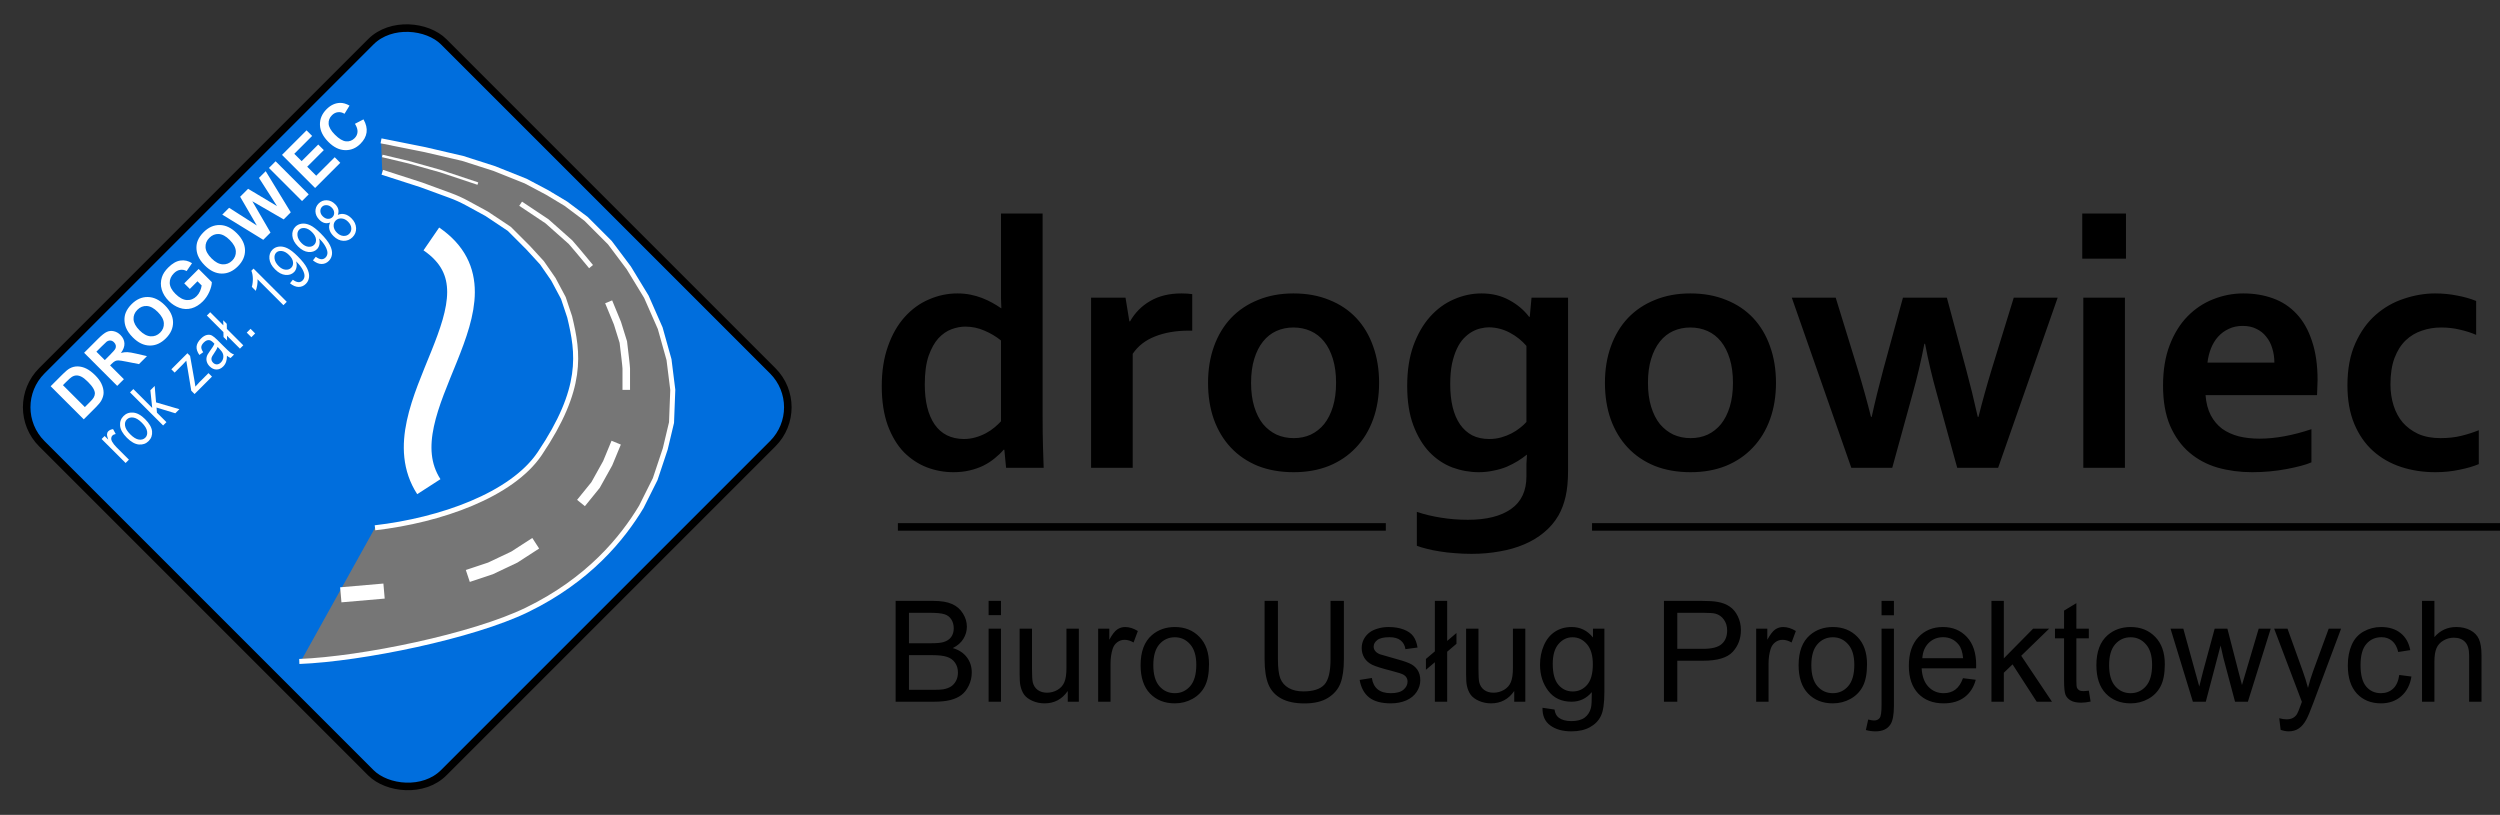 <svg width="994" height="324" viewBox="0 0 994 324" fill="none" xmlns="http://www.w3.org/2000/svg">
<rect x="0" y="0" width="994" height="324" fill="#333333" stroke="none"/>
<line x1="357" y1="209.5" x2="551" y2="209.5" stroke="black" stroke-width="3"/>
<line x1="633" y1="209.5" x2="994" y2="209.5" stroke="black" stroke-width="3"/>
<path d="M356.102 279V238.914H371.141C374.203 238.914 376.655 239.324 378.496 240.145C380.355 240.947 381.805 242.195 382.844 243.891C383.901 245.568 384.43 247.327 384.43 249.168C384.43 250.882 383.965 252.495 383.035 254.008C382.105 255.521 380.702 256.742 378.824 257.672C381.249 258.383 383.108 259.595 384.402 261.309C385.715 263.022 386.371 265.046 386.371 267.379C386.371 269.257 385.97 271.007 385.168 272.629C384.384 274.233 383.409 275.473 382.242 276.348C381.076 277.223 379.608 277.888 377.84 278.344C376.09 278.781 373.939 279 371.387 279H356.102ZM361.406 255.758H370.074C372.426 255.758 374.112 255.603 375.133 255.293C376.482 254.892 377.493 254.227 378.168 253.297C378.861 252.367 379.207 251.201 379.207 249.797C379.207 248.466 378.888 247.299 378.25 246.297C377.612 245.276 376.701 244.583 375.516 244.219C374.331 243.836 372.298 243.645 369.418 243.645H361.406V255.758ZM361.406 274.27H371.387C373.1 274.27 374.303 274.206 374.996 274.078C376.217 273.859 377.238 273.495 378.059 272.984C378.879 272.474 379.553 271.736 380.082 270.77C380.611 269.785 380.875 268.655 380.875 267.379C380.875 265.884 380.492 264.59 379.727 263.496C378.961 262.384 377.895 261.609 376.527 261.172C375.178 260.716 373.228 260.488 370.676 260.488H361.406V274.27ZM393.07 244.574V238.914H397.992V244.574H393.07ZM393.07 279V249.961H397.992V279H393.07ZM424.543 279V274.734C422.283 278.016 419.211 279.656 415.328 279.656C413.615 279.656 412.01 279.328 410.516 278.672C409.039 278.016 407.936 277.195 407.207 276.211C406.496 275.208 405.995 273.987 405.703 272.547C405.503 271.581 405.402 270.049 405.402 267.953V249.961H410.324V266.066C410.324 268.637 410.424 270.368 410.625 271.262C410.935 272.556 411.591 273.577 412.594 274.324C413.596 275.053 414.836 275.418 416.312 275.418C417.789 275.418 419.174 275.044 420.469 274.297C421.763 273.531 422.674 272.501 423.203 271.207C423.75 269.895 424.023 267.999 424.023 265.52V249.961H428.945V279H424.543ZM436.629 279V249.961H441.059V254.363C442.189 252.303 443.228 250.945 444.176 250.289C445.142 249.633 446.199 249.305 447.348 249.305C449.007 249.305 450.693 249.833 452.406 250.891L450.711 255.457C449.508 254.746 448.305 254.391 447.102 254.391C446.026 254.391 445.06 254.719 444.203 255.375C443.346 256.013 442.736 256.906 442.371 258.055C441.824 259.805 441.551 261.719 441.551 263.797V279H436.629ZM453.5 264.48C453.5 259.103 454.995 255.12 457.984 252.531C460.482 250.38 463.526 249.305 467.117 249.305C471.109 249.305 474.372 250.617 476.906 253.242C479.44 255.849 480.707 259.458 480.707 264.07C480.707 267.807 480.142 270.751 479.012 272.902C477.9 275.035 476.268 276.694 474.117 277.879C471.984 279.064 469.651 279.656 467.117 279.656C463.052 279.656 459.762 278.353 457.246 275.746C454.749 273.139 453.5 269.384 453.5 264.48ZM458.559 264.48C458.559 268.199 459.37 270.988 460.992 272.848C462.615 274.689 464.656 275.609 467.117 275.609C469.56 275.609 471.592 274.68 473.215 272.82C474.837 270.961 475.648 268.126 475.648 264.316C475.648 260.725 474.828 258.009 473.188 256.168C471.565 254.309 469.542 253.379 467.117 253.379C464.656 253.379 462.615 254.299 460.992 256.141C459.37 257.982 458.559 260.762 458.559 264.48ZM529.023 238.914H534.328V262.074C534.328 266.103 533.872 269.302 532.961 271.672C532.049 274.042 530.4 275.974 528.012 277.469C525.642 278.945 522.525 279.684 518.66 279.684C514.905 279.684 511.833 279.036 509.445 277.742C507.057 276.448 505.353 274.579 504.332 272.137C503.311 269.676 502.801 266.322 502.801 262.074V238.914H508.105V262.047C508.105 265.529 508.424 268.099 509.062 269.758C509.719 271.398 510.831 272.665 512.398 273.559C513.984 274.452 515.917 274.898 518.195 274.898C522.096 274.898 524.876 274.014 526.535 272.246C528.194 270.478 529.023 267.078 529.023 262.047V238.914ZM540.59 270.332L545.457 269.566C545.73 271.517 546.487 273.012 547.727 274.051C548.984 275.09 550.734 275.609 552.977 275.609C555.237 275.609 556.914 275.154 558.008 274.242C559.102 273.312 559.648 272.228 559.648 270.988C559.648 269.876 559.165 269.001 558.199 268.363C557.525 267.926 555.848 267.37 553.168 266.695C549.559 265.784 547.052 265 545.648 264.344C544.263 263.669 543.206 262.749 542.477 261.582C541.766 260.397 541.41 259.094 541.41 257.672C541.41 256.378 541.702 255.184 542.285 254.09C542.887 252.978 543.698 252.057 544.719 251.328C545.484 250.763 546.523 250.289 547.836 249.906C549.167 249.505 550.589 249.305 552.102 249.305C554.38 249.305 556.376 249.633 558.09 250.289C559.822 250.945 561.098 251.839 561.918 252.969C562.738 254.081 563.303 255.576 563.613 257.453L558.801 258.109C558.582 256.615 557.944 255.448 556.887 254.609C555.848 253.771 554.371 253.352 552.457 253.352C550.197 253.352 548.583 253.725 547.617 254.473C546.651 255.22 546.168 256.095 546.168 257.098C546.168 257.736 546.368 258.31 546.77 258.82C547.171 259.349 547.799 259.786 548.656 260.133C549.148 260.315 550.598 260.734 553.004 261.391C556.486 262.32 558.91 263.086 560.277 263.688C561.663 264.271 562.747 265.128 563.531 266.258C564.315 267.388 564.707 268.792 564.707 270.469C564.707 272.109 564.224 273.659 563.258 275.117C562.31 276.557 560.934 277.678 559.129 278.48C557.324 279.264 555.283 279.656 553.004 279.656C549.23 279.656 546.35 278.872 544.363 277.305C542.395 275.737 541.137 273.413 540.59 270.332ZM570.504 263.305L566.949 266.312V261.992L570.504 258.984V238.914H575.398V254.828L579.09 251.684V255.977L575.398 259.121V279H570.504V263.305ZM602.059 279V274.734C599.798 278.016 596.727 279.656 592.844 279.656C591.13 279.656 589.526 279.328 588.031 278.672C586.555 278.016 585.452 277.195 584.723 276.211C584.012 275.208 583.51 273.987 583.219 272.547C583.018 271.581 582.918 270.049 582.918 267.953V249.961H587.84V266.066C587.84 268.637 587.94 270.368 588.141 271.262C588.451 272.556 589.107 273.577 590.109 274.324C591.112 275.053 592.352 275.418 593.828 275.418C595.305 275.418 596.69 275.044 597.984 274.297C599.279 273.531 600.19 272.501 600.719 271.207C601.266 269.895 601.539 267.999 601.539 265.52V249.961H606.461V279H602.059ZM613.297 281.406L618.082 282.117C618.283 283.594 618.839 284.669 619.75 285.344C620.971 286.255 622.639 286.711 624.754 286.711C627.033 286.711 628.792 286.255 630.031 285.344C631.271 284.432 632.109 283.156 632.547 281.516C632.802 280.513 632.921 278.408 632.902 275.199C630.751 277.733 628.072 279 624.863 279C620.871 279 617.781 277.56 615.594 274.68C613.406 271.799 612.312 268.345 612.312 264.316C612.312 261.546 612.814 258.993 613.816 256.66C614.819 254.309 616.268 252.495 618.164 251.219C620.078 249.943 622.32 249.305 624.891 249.305C628.318 249.305 631.143 250.69 633.367 253.461V249.961H637.906V275.062C637.906 279.583 637.441 282.783 636.512 284.66C635.6 286.556 634.142 288.051 632.137 289.145C630.15 290.238 627.698 290.785 624.781 290.785C621.318 290.785 618.52 290.001 616.387 288.434C614.254 286.884 613.224 284.542 613.297 281.406ZM617.371 263.961C617.371 267.771 618.128 270.551 619.641 272.301C621.154 274.051 623.049 274.926 625.328 274.926C627.589 274.926 629.484 274.06 631.016 272.328C632.547 270.578 633.312 267.844 633.312 264.125C633.312 260.57 632.52 257.891 630.934 256.086C629.366 254.281 627.47 253.379 625.246 253.379C623.059 253.379 621.199 254.272 619.668 256.059C618.137 257.827 617.371 260.461 617.371 263.961ZM661.586 279V238.914H676.707C679.368 238.914 681.401 239.042 682.805 239.297C684.773 239.625 686.423 240.254 687.754 241.184C689.085 242.095 690.151 243.38 690.953 245.039C691.773 246.698 692.184 248.521 692.184 250.508C692.184 253.917 691.099 256.806 688.93 259.176C686.76 261.527 682.841 262.703 677.172 262.703H666.891V279H661.586ZM666.891 257.973H677.254C680.681 257.973 683.115 257.335 684.555 256.059C685.995 254.783 686.715 252.987 686.715 250.672C686.715 248.995 686.286 247.564 685.43 246.379C684.591 245.176 683.479 244.383 682.094 244C681.201 243.763 679.551 243.645 677.145 243.645H666.891V257.973ZM698.254 279V249.961H702.684V254.363C703.814 252.303 704.853 250.945 705.801 250.289C706.767 249.633 707.824 249.305 708.973 249.305C710.632 249.305 712.318 249.833 714.031 250.891L712.336 255.457C711.133 254.746 709.93 254.391 708.727 254.391C707.651 254.391 706.685 254.719 705.828 255.375C704.971 256.013 704.361 256.906 703.996 258.055C703.449 259.805 703.176 261.719 703.176 263.797V279H698.254ZM715.125 264.48C715.125 259.103 716.62 255.12 719.609 252.531C722.107 250.38 725.151 249.305 728.742 249.305C732.734 249.305 735.997 250.617 738.531 253.242C741.065 255.849 742.332 259.458 742.332 264.07C742.332 267.807 741.767 270.751 740.637 272.902C739.525 275.035 737.893 276.694 735.742 277.879C733.609 279.064 731.276 279.656 728.742 279.656C724.677 279.656 721.387 278.353 718.871 275.746C716.374 273.139 715.125 269.384 715.125 264.48ZM720.184 264.48C720.184 268.199 720.995 270.988 722.617 272.848C724.24 274.689 726.281 275.609 728.742 275.609C731.185 275.609 733.217 274.68 734.84 272.82C736.462 270.961 737.273 268.126 737.273 264.316C737.273 260.725 736.453 258.009 734.812 256.168C733.19 254.309 731.167 253.379 728.742 253.379C726.281 253.379 724.24 254.299 722.617 256.141C720.995 257.982 720.184 260.762 720.184 264.48ZM748.102 244.629V238.914H753.023V244.629H748.102ZM741.867 290.266L742.797 286.082C743.781 286.337 744.556 286.465 745.121 286.465C746.124 286.465 746.871 286.128 747.363 285.453C747.855 284.797 748.102 283.138 748.102 280.477V249.961H753.023V280.586C753.023 284.159 752.559 286.647 751.629 288.051C750.444 289.874 748.475 290.785 745.723 290.785C744.392 290.785 743.107 290.612 741.867 290.266ZM780.477 269.648L785.562 270.277C784.76 273.249 783.275 275.555 781.105 277.195C778.936 278.836 776.165 279.656 772.793 279.656C768.546 279.656 765.173 278.353 762.676 275.746C760.197 273.121 758.957 269.448 758.957 264.727C758.957 259.841 760.215 256.049 762.73 253.352C765.246 250.654 768.509 249.305 772.52 249.305C776.402 249.305 779.574 250.626 782.035 253.27C784.496 255.913 785.727 259.632 785.727 264.426C785.727 264.717 785.717 265.155 785.699 265.738H764.043C764.225 268.928 765.128 271.371 766.75 273.066C768.372 274.762 770.396 275.609 772.82 275.609C774.625 275.609 776.165 275.135 777.441 274.188C778.717 273.24 779.729 271.727 780.477 269.648ZM764.316 261.691H780.531C780.312 259.249 779.693 257.417 778.672 256.195C777.104 254.299 775.072 253.352 772.574 253.352C770.314 253.352 768.409 254.108 766.859 255.621C765.328 257.134 764.48 259.158 764.316 261.691ZM791.797 279V238.914H796.719V261.773L808.367 249.961H814.738L803.637 260.734L815.859 279H809.789L800.191 264.152L796.719 267.488V279H791.797ZM830.516 274.598L831.227 278.945C829.841 279.237 828.602 279.383 827.508 279.383C825.721 279.383 824.336 279.1 823.352 278.535C822.367 277.97 821.674 277.232 821.273 276.32C820.872 275.391 820.672 273.449 820.672 270.496V253.789H817.062V249.961H820.672V242.77L825.566 239.816V249.961H830.516V253.789H825.566V270.77C825.566 272.173 825.648 273.076 825.812 273.477C825.995 273.878 826.277 274.197 826.66 274.434C827.061 274.671 827.626 274.789 828.355 274.789C828.902 274.789 829.622 274.725 830.516 274.598ZM833.523 264.48C833.523 259.103 835.018 255.12 838.008 252.531C840.505 250.38 843.549 249.305 847.141 249.305C851.133 249.305 854.396 250.617 856.93 253.242C859.464 255.849 860.73 259.458 860.73 264.07C860.73 267.807 860.165 270.751 859.035 272.902C857.923 275.035 856.292 276.694 854.141 277.879C852.008 279.064 849.674 279.656 847.141 279.656C843.076 279.656 839.785 278.353 837.27 275.746C834.772 273.139 833.523 269.384 833.523 264.48ZM838.582 264.48C838.582 268.199 839.393 270.988 841.016 272.848C842.638 274.689 844.68 275.609 847.141 275.609C849.583 275.609 851.616 274.68 853.238 272.82C854.861 270.961 855.672 268.126 855.672 264.316C855.672 260.725 854.852 258.009 853.211 256.168C851.589 254.309 849.565 253.379 847.141 253.379C844.68 253.379 842.638 254.299 841.016 256.141C839.393 257.982 838.582 260.762 838.582 264.48ZM871.887 279L863 249.961H868.086L872.707 266.723L874.43 272.957C874.503 272.647 875.004 270.651 875.934 266.969L880.555 249.961H885.613L889.961 266.805L891.41 272.355L893.078 266.75L898.055 249.961H902.84L893.762 279H888.648L884.027 261.609L882.906 256.66L877.027 279H871.887ZM906.777 290.184L906.23 285.562C907.306 285.854 908.245 286 909.047 286C910.141 286 911.016 285.818 911.672 285.453C912.328 285.089 912.866 284.578 913.285 283.922C913.595 283.43 914.096 282.208 914.789 280.258C914.88 279.984 915.026 279.583 915.227 279.055L904.207 249.961H909.512L915.555 266.777C916.339 268.91 917.04 271.152 917.66 273.504C918.225 271.243 918.9 269.038 919.684 266.887L925.891 249.961H930.812L919.766 279.492C918.581 282.682 917.66 284.879 917.004 286.082C916.129 287.704 915.126 288.889 913.996 289.637C912.866 290.402 911.517 290.785 909.949 290.785C909.001 290.785 907.944 290.585 906.777 290.184ZM953.945 268.363L958.785 268.992C958.257 272.328 956.898 274.944 954.711 276.84C952.542 278.717 949.871 279.656 946.699 279.656C942.725 279.656 939.526 278.362 937.102 275.773C934.695 273.167 933.492 269.439 933.492 264.59C933.492 261.454 934.012 258.711 935.051 256.359C936.09 254.008 937.667 252.249 939.781 251.082C941.914 249.897 944.229 249.305 946.727 249.305C949.88 249.305 952.46 250.107 954.465 251.711C956.47 253.297 957.755 255.557 958.32 258.492L953.535 259.23C953.079 257.28 952.268 255.812 951.102 254.828C949.953 253.844 948.559 253.352 946.918 253.352C944.439 253.352 942.424 254.245 940.875 256.031C939.326 257.799 938.551 260.607 938.551 264.453C938.551 268.354 939.298 271.189 940.793 272.957C942.288 274.725 944.238 275.609 946.645 275.609C948.577 275.609 950.19 275.017 951.484 273.832C952.779 272.647 953.599 270.824 953.945 268.363ZM962.996 279V238.914H967.918V253.297C970.215 250.635 973.113 249.305 976.613 249.305C978.764 249.305 980.633 249.733 982.219 250.59C983.805 251.428 984.935 252.595 985.609 254.09C986.302 255.585 986.648 257.754 986.648 260.598V279H981.727V260.598C981.727 258.137 981.189 256.35 980.113 255.238C979.056 254.108 977.552 253.543 975.602 253.543C974.143 253.543 972.767 253.926 971.473 254.691C970.197 255.439 969.285 256.46 968.738 257.754C968.191 259.048 967.918 260.835 967.918 263.113V279H962.996Z" fill="currentColor"/>
<path d="M383.194 174.549C384.823 174.549 386.359 174.339 387.802 173.921C389.292 173.502 390.688 172.943 391.992 172.245C393.295 171.547 394.436 170.778 395.413 169.941C396.437 169.103 397.298 168.288 397.997 167.497V135.378C396.042 133.795 393.854 132.492 391.433 131.467C389.013 130.397 386.452 129.861 383.752 129.861C382.03 129.861 380.215 130.211 378.306 130.909C376.444 131.607 374.722 132.794 373.139 134.47C371.603 136.146 370.3 138.473 369.229 141.452C368.205 144.431 367.693 148.225 367.693 152.834C367.693 159.63 368.996 164.936 371.603 168.754C374.256 172.571 378.12 174.502 383.194 174.549ZM350.586 153.532C350.586 147.62 351.401 142.36 353.03 137.752C354.659 133.097 356.87 129.21 359.663 126.091C362.503 122.926 365.738 120.575 369.369 119.039C373 117.456 376.77 116.665 380.68 116.665C382.496 116.665 384.218 116.828 385.847 117.153C387.476 117.479 389.013 117.922 390.456 118.48C391.899 119.039 393.249 119.667 394.505 120.365C395.762 121.064 396.926 121.785 397.997 122.53H398.136C398.09 121.599 398.043 120.296 397.997 118.62C397.997 116.897 397.997 115.035 397.997 113.034V84.895H414.545V165.891C414.545 170.36 414.591 174.2 414.685 177.412C414.778 180.624 414.871 183.486 414.964 186H400.021L399.323 178.808H399.044C398.066 179.972 396.879 181.112 395.483 182.23C394.133 183.347 392.62 184.324 390.944 185.162C389.315 185.954 387.5 186.582 385.498 187.047C383.543 187.513 381.402 187.746 379.074 187.746C375.397 187.746 371.859 187.094 368.461 185.791C365.109 184.487 362.084 182.486 359.384 179.786C356.73 177.039 354.589 173.478 352.96 169.103C351.377 164.68 350.586 159.49 350.586 153.532ZM474.035 131.467H472.639C467.565 131.467 463.096 132.235 459.232 133.772C455.415 135.261 452.459 137.565 450.365 140.684V186H433.816V118.34H447.502L449.038 127.767H449.317C451.272 124.322 453.949 121.622 457.347 119.667C460.792 117.665 464.911 116.665 469.706 116.665C471.382 116.665 472.825 116.758 474.035 116.944V131.467ZM531.221 152.205C531.221 148.621 530.802 145.456 529.964 142.709C529.126 139.963 527.963 137.658 526.473 135.797C524.984 133.935 523.191 132.538 521.097 131.607C519.002 130.676 516.721 130.211 514.254 130.211C511.833 130.211 509.576 130.676 507.481 131.607C505.433 132.538 503.664 133.935 502.174 135.797C500.685 137.658 499.521 139.963 498.683 142.709C497.845 145.456 497.426 148.621 497.426 152.205C497.426 155.79 497.845 158.955 498.683 161.701C499.521 164.448 500.685 166.752 502.174 168.614C503.71 170.429 505.503 171.826 507.551 172.803C509.646 173.734 511.926 174.2 514.394 174.2C516.861 174.2 519.118 173.734 521.167 172.803C523.215 171.826 524.984 170.429 526.473 168.614C527.963 166.752 529.126 164.448 529.964 161.701C530.802 158.955 531.221 155.79 531.221 152.205ZM548.328 152.205C548.328 157.512 547.537 162.353 545.954 166.729C544.371 171.104 542.09 174.852 539.111 177.97C536.179 181.089 532.618 183.51 528.428 185.232C524.239 186.908 519.561 187.746 514.394 187.746C509.087 187.746 504.316 186.908 500.08 185.232C495.89 183.51 492.329 181.089 489.396 177.97C486.464 174.852 484.206 171.104 482.624 166.729C481.087 162.353 480.319 157.512 480.319 152.205C480.319 146.899 481.111 142.057 482.693 137.682C484.276 133.306 486.534 129.559 489.466 126.44C492.445 123.321 496.03 120.924 500.219 119.248C504.409 117.526 509.087 116.665 514.254 116.665C519.561 116.665 524.309 117.526 528.498 119.248C532.734 120.924 536.318 123.321 539.251 126.44C542.184 129.559 544.418 133.306 545.954 137.682C547.537 142.057 548.328 146.899 548.328 152.205ZM606.911 187.746C606.911 186.815 606.911 185.674 606.911 184.324C606.957 182.928 607.027 181.764 607.12 180.833H606.98C605.956 181.671 604.769 182.509 603.419 183.347C602.116 184.138 600.673 184.883 599.09 185.581C597.508 186.233 595.762 186.745 593.854 187.117C591.945 187.536 589.99 187.746 587.988 187.746C584.404 187.746 580.889 187.117 577.445 185.86C574.047 184.557 571.021 182.532 568.368 179.786C565.714 176.993 563.573 173.432 561.944 169.103C560.315 164.774 559.5 159.56 559.5 153.462C559.5 147.364 560.315 142.034 561.944 137.472C563.62 132.864 565.831 129.024 568.577 125.951C571.324 122.879 574.466 120.575 578.003 119.039C581.588 117.456 585.265 116.665 589.036 116.665C593.179 116.665 596.856 117.549 600.068 119.318C603.28 121.04 605.91 123.251 607.958 125.951H608.237L608.936 118.34H623.459V187.257C623.459 191.214 623.133 194.612 622.481 197.451C621.83 200.291 620.875 202.804 619.619 204.992C618.129 207.553 616.221 209.787 613.893 211.695C611.612 213.604 608.982 215.187 606.003 216.443C603.07 217.7 599.835 218.631 596.297 219.236C592.76 219.888 589.012 220.214 585.056 220.214C582.821 220.214 580.633 220.121 578.492 219.935C576.351 219.795 574.326 219.562 572.417 219.236C570.556 218.957 568.833 218.608 567.25 218.189C565.714 217.817 564.411 217.421 563.34 217.002V203.526C566.413 204.55 569.625 205.318 572.976 205.83C576.374 206.389 579.935 206.668 583.659 206.668C591.061 206.668 596.786 205.225 600.836 202.339C604.886 199.499 606.911 195.17 606.911 189.352V187.746ZM592.108 174.549C593.784 174.549 595.366 174.339 596.856 173.921C598.346 173.502 599.719 172.966 600.976 172.315C602.232 171.663 603.35 170.941 604.327 170.15C605.351 169.359 606.212 168.567 606.911 167.776V137.542C605.142 135.447 602.954 133.702 600.347 132.305C597.74 130.909 594.971 130.187 592.038 130.141C591.014 130.141 589.92 130.28 588.756 130.56C587.639 130.792 586.499 131.235 585.335 131.886C584.171 132.538 583.054 133.422 581.983 134.54C580.959 135.61 580.052 136.984 579.26 138.659C578.469 140.335 577.817 142.337 577.305 144.664C576.84 146.992 576.607 149.692 576.607 152.764C576.607 156.162 576.933 159.211 577.584 161.911C578.236 164.564 579.214 166.845 580.517 168.754C581.82 170.616 583.426 172.059 585.335 173.083C587.29 174.06 589.548 174.549 592.108 174.549ZM689.024 152.205C689.024 148.621 688.605 145.456 687.767 142.709C686.929 139.963 685.765 137.658 684.276 135.797C682.786 133.935 680.994 132.538 678.899 131.607C676.805 130.676 674.524 130.211 672.057 130.211C669.636 130.211 667.378 130.676 665.284 131.607C663.236 132.538 661.467 133.935 659.977 135.797C658.487 137.658 657.324 139.963 656.486 142.709C655.648 145.456 655.229 148.621 655.229 152.205C655.229 155.79 655.648 158.955 656.486 161.701C657.324 164.448 658.487 166.752 659.977 168.614C661.513 170.429 663.305 171.826 665.354 172.803C667.448 173.734 669.729 174.2 672.196 174.2C674.663 174.2 676.921 173.734 678.969 172.803C681.017 171.826 682.786 170.429 684.276 168.614C685.765 166.752 686.929 164.448 687.767 161.701C688.605 158.955 689.024 155.79 689.024 152.205ZM706.131 152.205C706.131 157.512 705.34 162.353 703.757 166.729C702.174 171.104 699.893 174.852 696.914 177.97C693.981 181.089 690.42 183.51 686.231 185.232C682.042 186.908 677.363 187.746 672.196 187.746C666.89 187.746 662.118 186.908 657.882 185.232C653.693 183.51 650.132 181.089 647.199 177.97C644.267 174.852 642.009 171.104 640.426 166.729C638.89 162.353 638.122 157.512 638.122 152.205C638.122 146.899 638.913 142.057 640.496 137.682C642.079 133.306 644.336 129.559 647.269 126.44C650.248 123.321 653.833 120.924 658.022 119.248C662.211 117.526 666.89 116.665 672.057 116.665C677.363 116.665 682.111 117.526 686.301 119.248C690.537 120.924 694.121 123.321 697.054 126.44C699.986 129.559 702.221 133.306 703.757 137.682C705.34 142.057 706.131 146.899 706.131 152.205ZM765.132 136.704C763.829 143.454 762.293 149.994 760.524 156.325L752.354 186H736.085L712.415 118.34H729.871L738.599 146.689C740.601 153.253 742.37 159.607 743.906 165.751H744.185C745.488 159.793 747.048 153.439 748.863 146.689L756.614 118.34H774.07L781.681 146.689C783.31 152.694 784.869 159.048 786.359 165.751H786.638C788.221 159.467 789.99 153.113 791.945 146.689L800.673 118.34H818.129L794.458 186H778.189L770.02 156.325C768.158 149.668 766.622 143.128 765.412 136.704H765.132ZM828.323 118.34H844.872V186H828.323V118.34ZM827.904 84.895H845.291V102.839H827.904V84.895ZM898.357 174.409C901.569 174.409 904.92 174.083 908.412 173.432C911.903 172.78 915.441 171.849 919.025 170.639V183.836C916.884 184.767 913.602 185.651 909.18 186.489C904.757 187.327 900.172 187.746 895.424 187.746C890.63 187.746 886.068 187.141 881.739 185.93C877.456 184.673 873.709 182.672 870.497 179.925C867.285 177.179 864.725 173.618 862.816 169.242C860.954 164.867 860.023 159.56 860.023 153.322C860.023 147.178 860.908 141.801 862.677 137.193C864.446 132.585 866.82 128.768 869.799 125.742C872.778 122.716 876.176 120.458 879.993 118.969C883.857 117.433 887.837 116.665 891.933 116.665C896.216 116.665 900.149 117.316 903.733 118.62C907.364 119.923 910.483 121.971 913.09 124.764C915.743 127.557 917.791 131.165 919.234 135.587C920.724 139.963 921.469 145.153 921.469 151.158C921.422 153.485 921.352 155.464 921.259 157.093H876.921C877.154 160.212 877.852 162.888 879.016 165.123C880.179 167.311 881.692 169.103 883.554 170.499C885.463 171.849 887.674 172.85 890.188 173.502C892.701 174.107 895.424 174.409 898.357 174.409ZM891.724 129.582C889.629 129.582 887.767 129.978 886.138 130.769C884.508 131.514 883.089 132.561 881.878 133.911C880.715 135.215 879.784 136.751 879.085 138.52C878.387 140.289 877.922 142.174 877.689 144.175H904.292C904.292 142.174 904.013 140.289 903.454 138.52C902.942 136.751 902.151 135.215 901.08 133.911C900.056 132.561 898.753 131.514 897.17 130.769C895.634 129.978 893.818 129.582 891.724 129.582ZM985.567 184.534C983.473 185.418 980.912 186.163 977.887 186.768C974.861 187.42 971.672 187.746 968.321 187.746C963.433 187.746 958.871 187.047 954.635 185.651C950.399 184.255 946.699 182.137 943.533 179.297C940.368 176.457 937.877 172.873 936.062 168.544C934.247 164.168 933.339 159.071 933.339 153.253C933.339 146.736 934.386 141.15 936.481 136.495C938.576 131.84 941.276 128.069 944.581 125.183C947.932 122.251 951.679 120.109 955.822 118.759C960.012 117.363 964.131 116.665 968.181 116.665C971.207 116.665 974.116 116.944 976.909 117.503C979.702 118.015 982.239 118.736 984.52 119.667V133.143C982.472 132.259 980.284 131.561 977.957 131.048C975.676 130.49 973.208 130.211 970.555 130.211C967.902 130.211 965.365 130.63 962.944 131.467C960.524 132.259 958.382 133.539 956.521 135.308C954.659 137.077 953.169 139.427 952.052 142.36C950.981 145.246 950.446 148.737 950.446 152.834C950.446 155.813 950.865 158.629 951.703 161.282C952.541 163.889 953.751 166.124 955.333 167.985C956.963 169.847 959.011 171.36 961.478 172.524C963.992 173.641 966.948 174.2 970.346 174.2C973.371 174.2 976.118 173.897 978.585 173.292C981.052 172.687 983.38 171.942 985.567 171.058V184.534Z" fill="black"/>
<rect x="2.121" y="161.927" width="226" height="226" rx="20.5" transform="rotate(-45 2.121 161.927)" fill="#006EDD" stroke="black" stroke-width="3"/>
<path d="M49.94 184.088L40.407 174.554L41.6 173.36L43.046 174.806C42.681 173.83 42.516 173.109 42.552 172.642C42.588 172.164 42.764 171.766 43.082 171.448C43.525 171.006 44.15 170.727 44.958 170.614L46.008 172.562C45.446 172.657 45.009 172.861 44.697 173.172C44.416 173.453 44.258 173.809 44.222 174.24C44.186 174.671 44.297 175.111 44.554 175.56C45.003 176.344 45.574 177.083 46.269 177.777L51.26 182.768L49.94 184.088ZM50.442 174.052C48.796 172.407 47.899 170.821 47.749 169.295C47.605 167.763 48.063 166.467 49.123 165.408C50.164 164.366 51.453 163.914 52.992 164.052C54.53 164.19 56.089 165.049 57.669 166.628C59.38 168.34 60.311 169.959 60.46 171.485C60.61 173.011 60.152 174.307 59.087 175.372C58.039 176.419 56.747 176.874 55.209 176.737C53.671 176.587 52.082 175.692 50.442 174.052ZM51.798 172.697C53.03 173.93 54.173 174.624 55.227 174.78C56.274 174.929 57.13 174.672 57.794 174.008C58.417 173.385 58.647 172.55 58.485 171.503C58.324 170.444 57.633 169.304 56.412 168.083C55.185 166.856 54.048 166.168 53.001 166.018C51.947 165.862 51.088 166.117 50.424 166.781C49.796 167.409 49.562 168.247 49.724 169.295C49.886 170.342 50.577 171.476 51.798 172.697ZM64.858 169.17L51.698 156.009L53.018 154.69L60.522 162.195L59.786 155.175L61.501 153.46L62.048 159.986L71.331 162.697L69.706 164.322L62.237 162.042L62.399 164.071L66.178 167.85L64.858 169.17ZM77.362 156.666L76.051 155.356L74.067 143.407C73.535 144.012 73.053 144.529 72.622 144.96L69.435 148.147L68.124 146.836L74.516 140.445L75.584 141.513L77.398 151.801L77.685 153.722C78.224 153.075 78.753 152.492 79.274 151.971L82.892 148.354L84.283 149.745L77.362 156.666ZM90.234 141.442C90.252 142.346 90.138 143.154 89.893 143.866C89.647 144.578 89.267 145.191 88.753 145.706C87.939 146.52 87.044 146.924 86.069 146.918C85.093 146.912 84.189 146.493 83.358 145.661C82.807 145.111 82.433 144.509 82.236 143.857C82.038 143.205 82.017 142.561 82.173 141.927C82.328 141.292 82.75 140.517 83.438 139.602C84.36 138.369 84.965 137.393 85.252 136.675L84.848 136.253C84.195 135.601 83.621 135.26 83.124 135.23C82.412 135.176 81.715 135.49 81.033 136.173C80.416 136.789 80.084 137.378 80.036 137.941C79.982 138.498 80.234 139.198 80.79 140.042L79.273 141.128C78.435 139.919 78.064 138.8 78.16 137.77C78.262 136.735 78.839 135.691 79.892 134.638C80.712 133.818 81.511 133.33 82.289 133.174C83.061 133.013 83.735 133.099 84.309 133.435C84.89 133.764 85.617 134.365 86.491 135.239L88.645 137.393C90.153 138.902 91.132 139.826 91.581 140.167C92.029 140.496 92.523 140.763 93.062 140.966L91.679 142.349C91.213 142.157 90.731 141.855 90.234 141.442ZM86.517 137.941C86.272 138.665 85.754 139.59 84.965 140.715C84.504 141.367 84.225 141.867 84.13 142.214C84.028 142.555 84.028 142.902 84.13 143.255C84.231 143.597 84.429 143.914 84.722 144.207C85.177 144.662 85.683 144.886 86.239 144.88C86.79 144.868 87.314 144.614 87.81 144.117C88.283 143.644 88.588 143.094 88.726 142.465C88.87 141.831 88.834 141.215 88.618 140.616C88.397 140.012 87.894 139.318 87.11 138.534L86.517 137.941ZM90.251 133.471L90.287 135.41L88.869 133.992L88.833 132.053L82.244 125.464L83.572 124.135L88.797 129.36L88.752 127.34L90.161 128.749L90.206 130.769L96.733 137.295L95.404 138.624L90.251 133.471ZM99.946 134.082L98.105 132.242L99.613 130.734L101.454 132.574L99.946 134.082ZM114.02 120.008L112.691 121.337L102.395 111.04C102.449 111.704 102.407 112.482 102.269 113.374C102.126 114.26 101.934 115.014 101.695 115.636L100.133 114.074C100.444 112.925 100.576 111.77 100.528 110.609C100.486 109.442 100.291 108.458 99.944 107.656L100.806 106.794L114.02 120.008ZM115.303 112.639L116.434 111.22C118.026 112.405 119.319 112.501 120.312 111.508C120.755 111.065 121.006 110.514 121.066 109.856C121.126 109.186 120.896 108.339 120.375 107.315C119.854 106.292 119.079 105.266 118.05 104.236L117.727 103.913C117.984 104.721 118.035 105.514 117.879 106.292C117.724 107.07 117.404 107.701 116.919 108.186C116.039 109.066 114.896 109.443 113.49 109.317C112.083 109.18 110.713 108.443 109.378 107.109C108.002 105.732 107.248 104.32 107.116 102.872C106.984 101.411 107.391 100.209 108.337 99.263C109.007 98.593 109.854 98.189 110.877 98.051C111.901 97.913 113.002 98.117 114.181 98.662C115.36 99.206 116.76 100.289 118.382 101.911C120.189 103.719 121.422 105.293 122.081 106.633C122.739 107.974 123.005 109.168 122.88 110.215C122.76 111.256 122.338 112.139 121.614 112.863C120.794 113.683 119.83 114.09 118.723 114.084C117.61 114.072 116.47 113.59 115.303 112.639ZM114.926 101.4C113.986 100.46 113.038 99.93 112.08 99.811C111.123 99.691 110.372 99.903 109.827 100.448C109.259 101.016 109.037 101.812 109.163 102.836C109.294 103.853 109.839 104.841 110.797 105.798C111.658 106.66 112.559 107.136 113.499 107.226C114.432 107.309 115.195 107.055 115.788 106.462C116.374 105.876 116.614 105.122 116.506 104.2C116.398 103.279 115.872 102.345 114.926 101.4ZM124.423 103.519L125.554 102.1C127.146 103.285 128.439 103.381 129.432 102.388C129.875 101.945 130.126 101.394 130.186 100.736C130.246 100.066 130.015 99.219 129.495 98.195C128.974 97.172 128.199 96.146 127.17 95.116L126.847 94.793C127.104 95.601 127.155 96.394 126.999 97.172C126.844 97.95 126.523 98.582 126.039 99.066C125.159 99.946 124.016 100.323 122.609 100.197C121.203 100.06 119.833 99.324 118.498 97.989C117.122 96.612 116.368 95.2 116.236 93.752C116.104 92.292 116.511 91.089 117.457 90.143C118.127 89.473 118.974 89.069 119.997 88.931C121.021 88.794 122.122 88.997 123.301 89.542C124.48 90.086 125.88 91.169 127.502 92.791C129.309 94.599 130.542 96.173 131.2 97.513C131.859 98.854 132.125 100.048 131.999 101.095C131.88 102.136 131.458 103.019 130.734 103.743C129.914 104.563 128.95 104.97 127.843 104.964C126.73 104.952 125.59 104.47 124.423 103.519ZM124.046 92.28C123.106 91.34 122.158 90.81 121.2 90.691C120.243 90.571 119.492 90.784 118.947 91.328C118.378 91.897 118.157 92.693 118.283 93.716C118.414 94.733 118.959 95.721 119.916 96.678C120.778 97.54 121.679 98.016 122.618 98.106C123.552 98.189 124.315 97.935 124.908 97.343C125.494 96.756 125.733 96.002 125.626 95.081C125.518 94.159 124.991 93.225 124.046 92.28ZM131.289 88.465C130.517 88.758 129.772 88.821 129.054 88.654C128.336 88.474 127.645 88.052 126.981 87.388C125.981 86.388 125.46 85.281 125.419 84.067C125.383 82.846 125.811 81.789 126.702 80.898C127.6 80 128.665 79.575 129.898 79.623C131.137 79.665 132.262 80.191 133.273 81.203C133.908 81.837 134.315 82.507 134.494 83.214C134.668 83.914 134.611 84.653 134.324 85.431C135.233 85.036 136.149 84.952 137.071 85.18C137.998 85.401 138.887 85.937 139.737 86.787C140.91 87.96 141.526 89.258 141.586 90.683C141.646 92.095 141.173 93.304 140.168 94.309C139.15 95.326 137.932 95.808 136.514 95.754C135.096 95.689 133.785 95.054 132.582 93.851C131.702 92.972 131.158 92.068 130.948 91.14C130.739 90.201 130.853 89.309 131.289 88.465ZM128.3 85.979C128.946 86.625 129.632 86.969 130.356 87.011C131.08 87.053 131.69 86.825 132.187 86.329C132.672 85.844 132.896 85.242 132.86 84.524C132.825 83.806 132.507 83.148 131.909 82.549C131.292 81.933 130.613 81.607 129.871 81.571C129.129 81.523 128.519 81.738 128.04 82.217C127.561 82.696 127.34 83.3 127.376 84.031C127.417 84.755 127.726 85.404 128.3 85.979ZM133.938 92.496C134.746 93.304 135.613 93.741 136.541 93.806C137.469 93.86 138.235 93.585 138.839 92.981C139.45 92.37 139.728 91.613 139.674 90.709C139.62 89.806 139.192 88.953 138.39 88.151C137.582 87.343 136.715 86.912 135.787 86.858C134.853 86.799 134.081 87.074 133.471 87.684C132.866 88.289 132.597 89.049 132.663 89.964C132.735 90.874 133.16 91.718 133.938 92.496Z" fill="white"/>
<path d="M20.139 153.569L24.995 148.712C26.091 147.617 27.009 146.866 27.751 146.459C28.751 145.914 29.816 145.657 30.947 145.687C32.078 145.717 33.209 146.01 34.34 146.567C35.466 147.117 36.645 148.009 37.877 149.242C38.961 150.325 39.76 151.393 40.274 152.447C40.903 153.733 41.208 154.978 41.19 156.181C41.178 157.091 40.906 158.063 40.373 159.098C39.972 159.87 39.281 160.747 38.299 161.729L33.299 166.729L20.139 153.569ZM25.022 153.138L33.739 161.854L35.723 159.87C36.465 159.128 36.959 158.551 37.204 158.138C37.527 157.599 37.701 157.061 37.725 156.522C37.755 155.977 37.566 155.322 37.159 154.556C36.746 153.784 36.031 152.889 35.014 151.872C33.996 150.855 33.126 150.163 32.401 149.798C31.677 149.433 31.001 149.26 30.373 149.278C29.744 149.296 29.128 149.499 28.523 149.888C28.069 150.175 27.3 150.861 26.216 151.944L25.022 153.138ZM46.603 153.425L33.443 140.265L39.035 134.672C40.442 133.266 41.582 132.365 42.456 131.97C43.329 131.563 44.26 131.47 45.248 131.692C46.235 131.913 47.118 132.413 47.896 133.191C48.883 134.178 49.41 135.286 49.476 136.512C49.535 137.733 49.072 139.005 48.084 140.328C48.994 140.088 49.835 139.984 50.607 140.013C51.385 140.037 52.603 140.244 54.26 140.633L58.435 141.593L55.257 144.771L50.472 143.829C48.766 143.488 47.656 143.311 47.142 143.299C46.621 143.281 46.172 143.365 45.795 143.55C45.412 143.73 44.915 144.125 44.305 144.735L43.766 145.274L49.26 150.768L46.603 153.425ZM41.666 143.173L43.632 141.207C44.906 139.933 45.648 139.083 45.858 138.658C46.067 138.233 46.13 137.799 46.046 137.356C45.963 136.913 45.723 136.494 45.328 136.1C44.885 135.657 44.41 135.42 43.901 135.39C43.392 135.348 42.886 135.507 42.384 135.866C42.138 136.052 41.477 136.683 40.4 137.76L38.326 139.834L41.666 143.173ZM52.842 134.187C51.501 132.847 50.577 131.521 50.068 130.211C49.697 129.241 49.502 128.233 49.485 127.185C49.473 126.132 49.646 125.169 50.005 124.295C50.478 123.128 51.25 122.009 52.321 120.937C54.26 118.998 56.412 118.05 58.776 118.092C61.146 118.128 63.402 119.217 65.544 121.359C67.669 123.484 68.755 125.725 68.803 128.083C68.845 130.435 67.899 132.578 65.966 134.511C64.009 136.468 61.858 137.428 59.512 137.392C57.16 137.35 54.937 136.282 52.842 134.187ZM55.49 131.36C56.98 132.85 58.456 133.637 59.916 133.721C61.37 133.798 62.627 133.308 63.686 132.248C64.745 131.189 65.233 129.941 65.149 128.505C65.066 127.057 64.261 125.57 62.734 124.043C61.226 122.535 59.769 121.742 58.363 121.665C56.962 121.581 55.715 122.086 54.619 123.182C53.524 124.277 53.019 125.537 53.102 126.961C53.18 128.379 53.976 129.846 55.49 131.36ZM75.473 114.878L73.255 112.661L78.983 106.933L84.225 112.176C84.207 113.271 83.875 114.555 83.229 116.027C82.583 117.487 81.718 118.759 80.635 119.842C79.258 121.219 77.771 122.131 76.173 122.58C74.569 123.023 72.974 122.966 71.388 122.41C69.796 121.847 68.369 120.934 67.106 119.672C65.736 118.301 64.805 116.796 64.314 115.156C63.824 113.517 63.848 111.859 64.386 110.183C64.793 108.902 65.625 107.634 66.882 106.377C68.516 104.743 70.135 103.812 71.738 103.585C73.342 103.346 74.88 103.699 76.353 104.644L74.207 107.777C73.375 107.316 72.516 107.158 71.631 107.301C70.745 107.433 69.919 107.882 69.153 108.648C67.992 109.809 67.436 111.102 67.483 112.526C67.537 113.944 68.288 115.378 69.737 116.826C71.299 118.388 72.819 119.214 74.297 119.304C75.769 119.387 77.068 118.867 78.193 117.742C78.749 117.185 79.198 116.521 79.539 115.749C79.88 114.965 80.096 114.217 80.186 113.505L78.516 111.835L75.473 114.878ZM81.46 105.569C80.12 104.228 79.195 102.903 78.687 101.592C78.316 100.623 78.121 99.614 78.103 98.567C78.091 97.514 78.265 96.55 78.624 95.676C79.097 94.509 79.868 93.39 80.94 92.319C82.879 90.38 85.03 89.431 87.394 89.473C89.764 89.509 92.02 90.598 94.163 92.741C96.287 94.865 97.374 97.107 97.421 99.465C97.463 101.817 96.518 103.959 94.585 105.892C92.628 107.849 90.476 108.81 88.13 108.774C85.778 108.732 83.555 107.664 81.46 105.569ZM84.109 102.741C85.599 104.231 87.074 105.018 88.534 105.102C89.989 105.18 91.245 104.689 92.305 103.63C93.364 102.571 93.852 101.323 93.768 99.886C93.684 98.438 92.879 96.951 91.353 95.425C89.845 93.917 88.388 93.124 86.981 93.046C85.581 92.962 84.333 93.468 83.238 94.563C82.143 95.658 81.637 96.918 81.721 98.343C81.799 99.761 82.594 101.227 84.109 102.741ZM104.675 95.353L88.373 85.335L91.093 82.615L102.116 89.671L95.482 78.225L98.642 75.065L110.142 81.951L102.969 70.738L105.644 68.063L115.609 84.419L112.79 87.238L100.33 80.021L107.556 92.472L104.675 95.353ZM120.088 79.94L106.928 66.78L109.585 64.122L122.745 77.283L120.088 79.94ZM125.286 74.742L112.126 61.582L121.884 51.824L124.11 54.05L117.009 61.151L119.927 64.069L126.534 57.462L128.751 59.679L122.144 66.286L125.726 69.868L133.078 62.516L135.295 64.733L125.286 74.742ZM141.13 49.221L144.523 47.461C145.565 49.292 145.975 51.019 145.753 52.641C145.532 54.251 144.715 55.762 143.303 57.174C141.555 58.922 139.523 59.763 137.207 59.697C134.885 59.625 132.689 58.554 130.618 56.483C128.428 54.293 127.294 52.028 127.216 49.688C127.132 47.342 128.012 45.247 129.855 43.404C131.465 41.794 133.248 40.962 135.205 40.908C136.366 40.872 137.623 41.231 138.976 41.985L136.974 45.244C136.136 44.717 135.271 44.505 134.38 44.606C133.494 44.702 132.698 45.103 131.992 45.809C131.016 46.785 130.573 47.928 130.663 49.239C130.759 50.543 131.591 51.98 133.159 53.548C134.822 55.211 136.307 56.097 137.611 56.205C138.916 56.312 140.047 55.888 141.004 54.93C141.711 54.224 142.094 53.392 142.154 52.434C142.213 51.477 141.872 50.406 141.13 49.221Z" fill="white"/>
<path d="M214.601 180.349C232.101 154.349 230 140.5 226.5 126L224 118.5L220 111L215.5 104.5L210 98.5L202.5 91L193.5 85L185.752 80.774C183.587 79.593 181.338 78.574 179.022 77.725L167.5 73.5L152 68.5L151.5 56L169 59.5L184 63L196.5 67L209 72L217.5 76.5L225 81L233 87L242.5 96.5L250 106.5L257 118L262.5 130.5L266 143L267.5 155L267 168L264.5 178.5L260.5 190.5L255 201.5C247.5 214 234 230.6 209.5 242.5C188.167 252.862 144.682 261.859 119.586 262.975L149.122 209.847C175.116 206.844 203.498 196.845 214.601 180.349Z" fill="#767676"/>
<path d="M152 68.5L167.5 73.5L179.022 77.725C181.338 78.574 183.587 79.593 185.752 80.774L193.5 85L202.5 91L210 98.5L215.5 104.5L220 111L224 118.5L226.5 126C230 140.5 232.101 154.349 214.601 180.349C203.496 196.849 175.101 206.849 149.101 209.849" stroke="white" stroke-width="2"/>
<path d="M151.5 56L169 59.5L184 63L196.5 67L209 72L217.5 76.5L225 81L233 87L242.5 96.5L250 106.5L257 118L262.5 130.5L266 143L267.5 155L267 168L264.5 178.5L260.5 190.5L255 201.5C247.5 214 234 230.6 209.5 242.5C188 252.943 144 262 119 263" stroke="white" stroke-width="2"/>
<path d="M135.5 236.5L152.698 235.011" stroke="white" stroke-width="6"/>
<path d="M186 229L195 226L204.5 221.5L213 216" stroke="white" stroke-width="5"/>
<path d="M231 200L236.793 192.851L241.621 184.17L245 176" stroke="white" stroke-width="4"/>
<path d="M249 155C249 152.5 249 147.3 249 146.5C249 145.7 248.222 139.167 247.833 136L245.5 128.5L242 120" stroke="white" stroke-width="3"/>
<path d="M235 106L229.909 99.878L226.855 96.306L217.5 88L207 81" stroke="white" stroke-width="2"/>
<path d="M190 73L175 68L162.5 64.5L152 62" stroke="white"/>
<path d="M171.5 95C206.5 119 150.5 162.5 170.5 193.5" stroke="white" stroke-width="11"/>
</svg>
